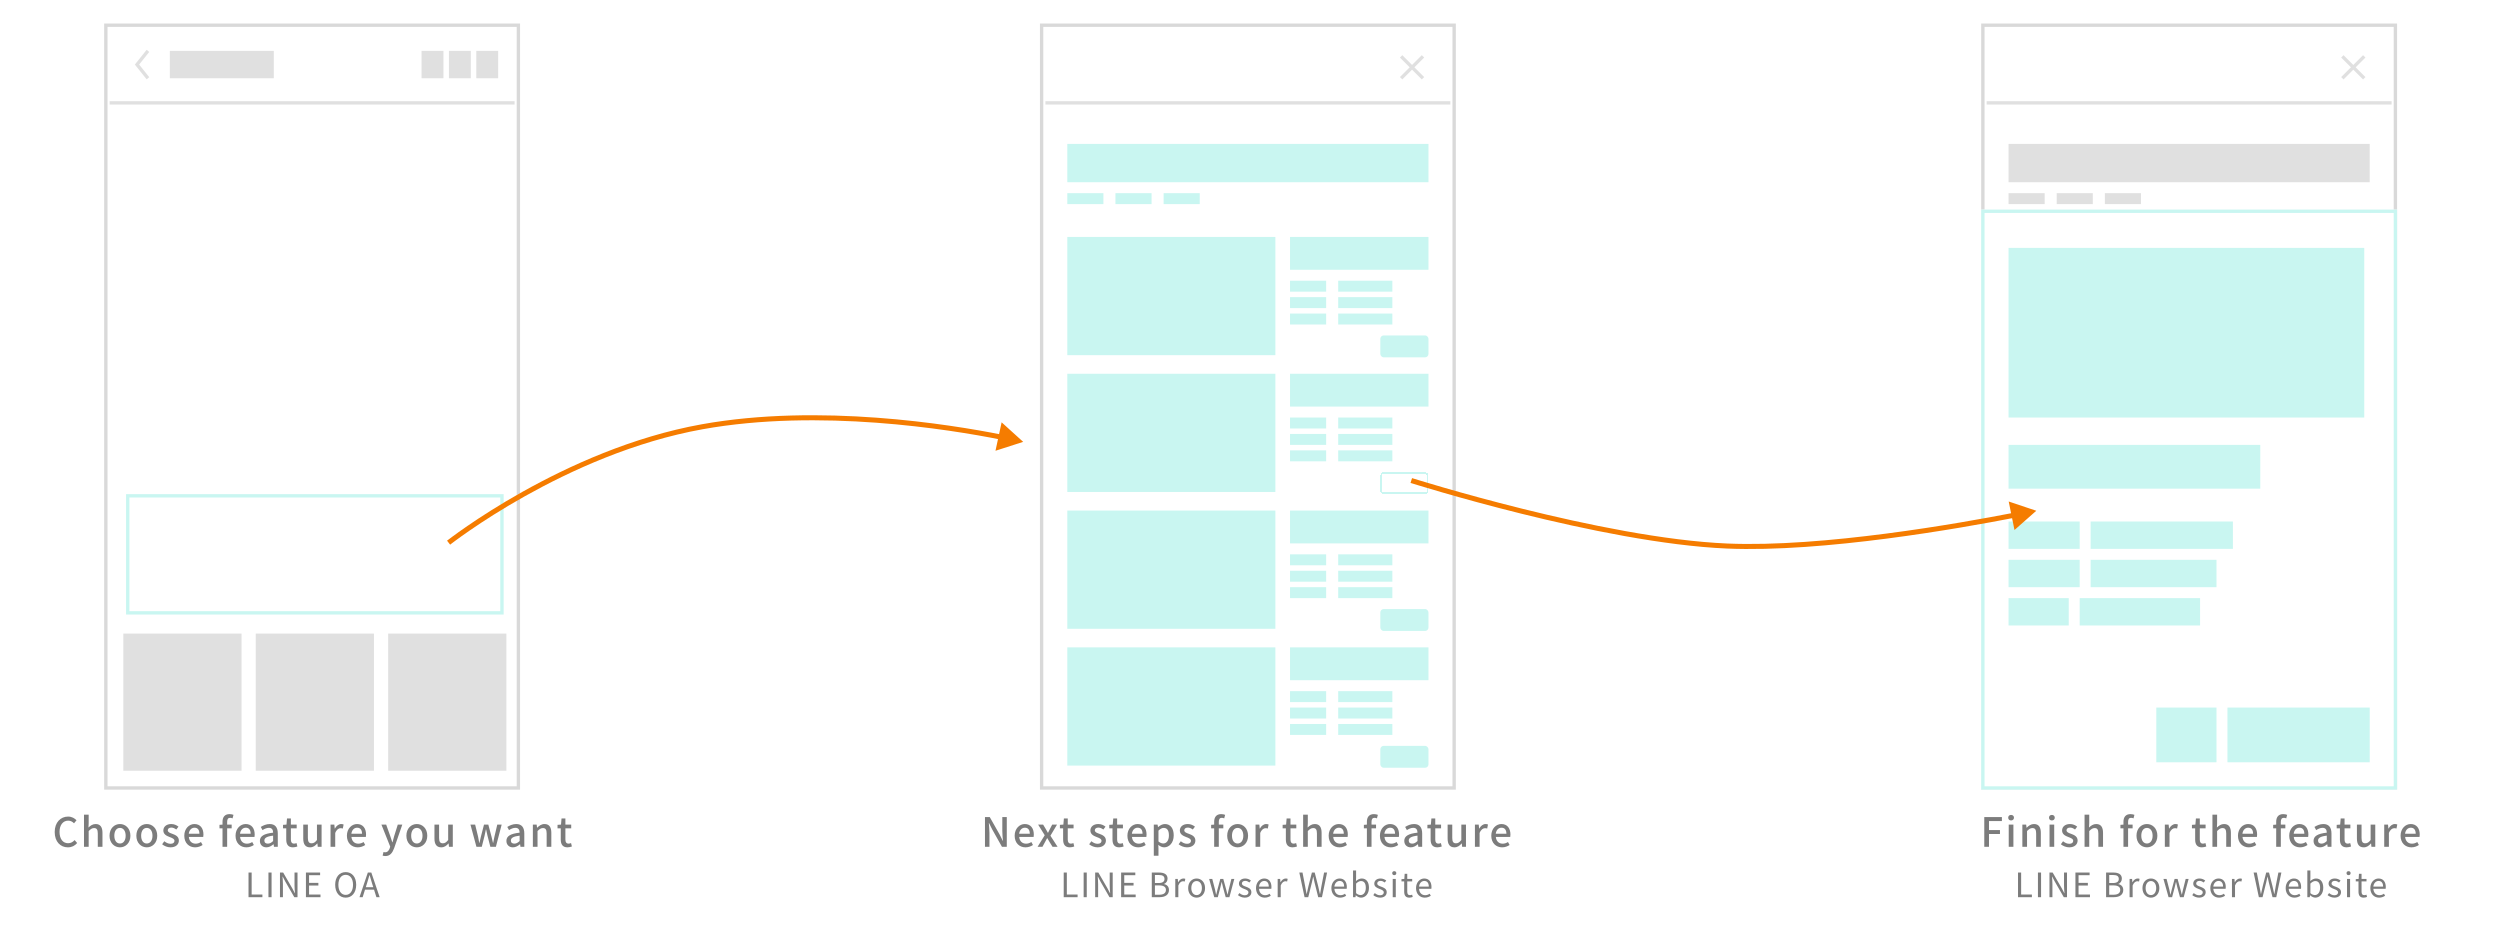 <svg width="744" height="279" viewBox="0 0 744 279" fill="none" xmlns="http://www.w3.org/2000/svg">
<g clip-path="url(#clip0_672_5881)">
<rect width="744" height="279" fill="white"/>
<rect x="597.743" y="42.829" width="107.486" height="11.4" fill="#E0E0E0"/>
<rect x="597.743" y="70.514" width="61.926" height="35.185" fill="#E0E0E0"/>
<rect x="664.026" y="70.514" width="41.203" height="9.771" fill="#E0E0E0"/>
<rect x="664.026" y="83.543" width="10.749" height="3.257" fill="#E0E0E0"/>
<rect x="597.743" y="57.486" width="10.749" height="3.257" fill="#E0E0E0"/>
<rect x="612.074" y="57.486" width="10.749" height="3.257" fill="#E0E0E0"/>
<rect x="626.406" y="57.486" width="10.749" height="3.257" fill="#E0E0E0"/>
<rect x="678.357" y="83.543" width="16.123" height="3.257" fill="#E0E0E0"/>
<rect x="664.026" y="88.429" width="10.749" height="3.257" fill="#E0E0E0"/>
<rect x="678.357" y="88.429" width="16.123" height="3.257" fill="#E0E0E0"/>
<rect x="664.026" y="93.314" width="10.749" height="3.257" fill="#E0E0E0"/>
<rect x="678.357" y="93.314" width="16.123" height="3.257" fill="#E0E0E0"/>
<rect x="690.897" y="99.829" width="14.331" height="6.514" rx="1" fill="#E0E0E0"/>
<path d="M697.086 16.771L703.6 23.286" stroke="#E0E0E0"/>
<path d="M697.086 23.286L703.6 16.771" stroke="#E0E0E0"/>
<path d="M591.229 30.614H711.743" stroke="#E0E0E0"/>
<rect x="590.1" y="7.5" width="122.771" height="227" stroke="#D9D9D9"/>
<rect x="317.628" y="42.829" width="107.486" height="11.4" fill="#C9F6F1"/>
<rect x="317.628" y="70.514" width="61.926" height="35.185" fill="#C9F6F1"/>
<rect x="383.912" y="70.514" width="41.203" height="9.771" fill="#C9F6F1"/>
<rect x="383.912" y="83.543" width="10.749" height="3.257" fill="#C9F6F1"/>
<rect x="317.628" y="57.486" width="10.749" height="3.257" fill="#C9F6F1"/>
<rect x="331.959" y="57.486" width="10.749" height="3.257" fill="#C9F6F1"/>
<rect x="346.292" y="57.486" width="10.749" height="3.257" fill="#C9F6F1"/>
<rect x="398.243" y="83.543" width="16.123" height="3.257" fill="#C9F6F1"/>
<rect x="383.912" y="88.429" width="10.749" height="3.257" fill="#C9F6F1"/>
<rect x="398.243" y="88.429" width="16.123" height="3.257" fill="#C9F6F1"/>
<rect x="383.912" y="93.314" width="10.749" height="3.257" fill="#C9F6F1"/>
<rect x="398.243" y="93.314" width="16.123" height="3.257" fill="#C9F6F1"/>
<rect x="410.783" y="99.829" width="14.331" height="6.514" rx="1" fill="#C9F6F1"/>
<rect x="317.628" y="111.229" width="61.926" height="35.185" fill="#C9F6F1"/>
<rect x="383.912" y="111.229" width="41.203" height="9.771" fill="#C9F6F1"/>
<rect x="383.912" y="124.257" width="10.749" height="3.257" fill="#C9F6F1"/>
<rect x="398.243" y="124.257" width="16.123" height="3.257" fill="#C9F6F1"/>
<rect x="383.912" y="129.143" width="10.749" height="3.257" fill="#C9F6F1"/>
<rect x="398.243" y="129.143" width="16.123" height="3.257" fill="#C9F6F1"/>
<rect x="383.912" y="134.029" width="10.749" height="3.257" fill="#C9F6F1"/>
<rect x="398.243" y="134.029" width="16.123" height="3.257" fill="#C9F6F1"/>
<g filter="url(#filter0_d_672_5881)">
<rect x="411.033" y="140.793" width="13.831" height="6.014" rx="0.75" stroke="#C9F6F1" stroke-width="0.5" shape-rendering="crispEdges"/>
</g>
<rect x="317.628" y="151.943" width="61.926" height="35.185" fill="#C9F6F1"/>
<rect x="383.912" y="151.943" width="41.203" height="9.771" fill="#C9F6F1"/>
<rect x="383.912" y="164.971" width="10.749" height="3.257" fill="#C9F6F1"/>
<rect x="398.243" y="164.971" width="16.123" height="3.257" fill="#C9F6F1"/>
<rect x="383.912" y="169.857" width="10.749" height="3.257" fill="#C9F6F1"/>
<rect x="398.243" y="169.857" width="16.123" height="3.257" fill="#C9F6F1"/>
<rect x="383.912" y="174.743" width="10.749" height="3.257" fill="#C9F6F1"/>
<rect x="398.243" y="174.743" width="16.123" height="3.257" fill="#C9F6F1"/>
<rect x="410.783" y="181.257" width="14.331" height="6.514" rx="1" fill="#C9F6F1"/>
<rect x="317.628" y="192.657" width="61.926" height="35.185" fill="#C9F6F1"/>
<rect x="383.912" y="192.657" width="41.203" height="9.771" fill="#C9F6F1"/>
<rect x="383.912" y="205.686" width="10.749" height="3.257" fill="#C9F6F1"/>
<rect x="398.243" y="205.686" width="16.123" height="3.257" fill="#C9F6F1"/>
<rect x="383.912" y="210.571" width="10.749" height="3.257" fill="#C9F6F1"/>
<rect x="398.243" y="210.571" width="16.123" height="3.257" fill="#C9F6F1"/>
<rect x="383.912" y="215.457" width="10.749" height="3.257" fill="#C9F6F1"/>
<rect x="398.243" y="215.457" width="16.123" height="3.257" fill="#C9F6F1"/>
<rect x="410.783" y="221.971" width="14.331" height="6.514" rx="1" fill="#C9F6F1"/>
<g filter="url(#filter1_d_672_5881)">
<rect x="37.514" y="147.057" width="112.371" height="35.829" fill="white"/>
<rect x="38.014" y="147.557" width="111.371" height="34.829" stroke="#C9F6F1"/>
</g>
<rect x="50.543" y="15.143" width="30.943" height="8.143" fill="#E0E0E0"/>
<rect x="141.743" y="15.143" width="6.514" height="8.143" fill="#E0E0E0"/>
<rect x="133.6" y="15.143" width="6.514" height="8.143" fill="#E0E0E0"/>
<rect x="125.457" y="15.143" width="6.514" height="8.143" fill="#E0E0E0"/>
<rect x="36.7" y="188.556" width="35.185" height="40.815" fill="#E0E0E0"/>
<rect x="115.515" y="188.556" width="35.185" height="40.815" fill="#E0E0E0"/>
<rect x="76.107" y="188.556" width="35.185" height="40.815" fill="#E0E0E0"/>
<path d="M44.029 15.143L40.772 19.214L44.029 23.286" stroke="#E0E0E0"/>
<path d="M32.629 30.614H153.143" stroke="#E0E0E0"/>
<rect x="31.5" y="7.5" width="122.771" height="227" stroke="#D9D9D9"/>
<path d="M416.971 16.771L423.485 23.286" stroke="#E0E0E0"/>
<path d="M416.971 23.286L423.485 16.771" stroke="#E0E0E0"/>
<path d="M311.114 30.614H431.629" stroke="#E0E0E0"/>
<rect x="309.986" y="7.5" width="122.771" height="227" stroke="#D9D9D9"/>
<g filter="url(#filter2_d_672_5881)">
<rect x="589.6" y="62.371" width="123.771" height="172.629" fill="white"/>
<rect x="590.1" y="62.871" width="122.771" height="171.629" stroke="#C9F6F1"/>
</g>
<rect x="597.743" y="73.772" width="105.857" height="50.486" fill="#C9F6F1"/>
<rect x="597.743" y="132.4" width="74.914" height="13.029" fill="#C9F6F1"/>
<rect x="662.886" y="210.571" width="42.343" height="16.286" fill="#C9F6F1"/>
<rect x="641.714" y="210.571" width="17.914" height="16.286" fill="#C9F6F1"/>
<rect x="597.743" y="155.2" width="21.171" height="8.143" fill="#C9F6F1"/>
<rect x="622.171" y="155.2" width="42.343" height="8.143" fill="#C9F6F1"/>
<rect x="597.743" y="166.6" width="21.171" height="8.143" fill="#C9F6F1"/>
<rect x="597.743" y="178" width="17.914" height="8.143" fill="#C9F6F1"/>
<rect x="622.171" y="166.6" width="37.457" height="8.143" fill="#C9F6F1"/>
<rect x="618.914" y="178" width="35.829" height="8.143" fill="#C9F6F1"/>
<path d="M304.5 131.5L298.083 125.684L296.255 134.149L304.5 131.5ZM209 127L208.867 126.262L209 127ZM133.5 161.5C133.964 162.089 133.964 162.089 133.964 162.089C133.964 162.089 133.965 162.089 133.965 162.088C133.966 162.088 133.967 162.086 133.969 162.085C133.973 162.082 133.979 162.077 133.987 162.071C134.003 162.059 134.027 162.04 134.06 162.014C134.125 161.964 134.223 161.889 134.352 161.789C134.611 161.591 134.998 161.299 135.505 160.923C136.52 160.172 138.018 159.089 139.944 157.766C143.797 155.119 149.363 151.512 156.21 147.674C169.91 139.994 188.703 131.411 209.133 127.738L208.867 126.262C188.212 129.975 169.256 138.642 155.477 146.365C148.584 150.229 142.978 153.862 139.095 156.53C137.153 157.864 135.641 158.957 134.613 159.718C134.099 160.098 133.706 160.395 133.441 160.598C133.308 160.699 133.208 160.777 133.14 160.83C133.106 160.856 133.08 160.876 133.063 160.89C133.054 160.896 133.048 160.902 133.043 160.905C133.041 160.907 133.039 160.908 133.038 160.909C133.037 160.91 133.037 160.91 133.037 160.91C133.036 160.911 133.036 160.911 133.5 161.5ZM209.133 127.738C243.846 121.498 282.578 127.785 297.757 130.811L298.05 129.34C282.836 126.307 243.872 119.969 208.867 126.262L209.133 127.738Z" fill="#F57C00"/>
<path d="M606 152L597.789 149.246L599.509 157.733L606 152ZM514 162.5L513.968 163.249L514 162.5ZM420 143C419.774 143.715 419.774 143.715 419.774 143.715C419.775 143.715 419.776 143.716 419.776 143.716C419.778 143.716 419.781 143.717 419.784 143.718C419.791 143.721 419.802 143.724 419.816 143.728C419.843 143.737 419.884 143.75 419.939 143.767C420.048 143.801 420.209 143.852 420.422 143.918C420.846 144.05 421.473 144.243 422.284 144.49C423.907 144.984 426.265 145.69 429.212 146.543C435.105 148.249 443.353 150.539 452.773 152.88C471.599 157.557 495.16 162.448 513.968 163.249L514.032 161.751C495.383 160.957 471.944 156.097 453.135 151.424C443.737 149.089 435.508 146.804 429.629 145.102C426.689 144.251 424.337 143.547 422.721 143.055C421.913 142.809 421.289 142.616 420.867 142.485C420.656 142.42 420.495 142.37 420.388 142.336C420.334 142.319 420.294 142.306 420.267 142.298C420.253 142.293 420.243 142.29 420.236 142.288C420.233 142.287 420.23 142.286 420.229 142.286C420.228 142.285 420.227 142.285 420.227 142.285C420.227 142.285 420.226 142.285 420 143ZM513.968 163.249C542.656 164.471 583.687 157.169 599.528 154.077L599.241 152.605C583.383 155.7 542.518 162.964 514.032 161.751L513.968 163.249Z" fill="#F57C00"/>
<path d="M20.203 252.168C21.355 252.168 22.255 251.712 22.963 250.884L22.207 250.008C21.691 250.584 21.067 250.944 20.263 250.944C18.703 250.944 17.719 249.66 17.719 247.56C17.719 245.496 18.775 244.224 20.299 244.224C21.019 244.224 21.571 244.548 22.027 245.016L22.771 244.116C22.231 243.54 21.379 243.012 20.275 243.012C18.043 243.012 16.279 244.728 16.279 247.608C16.279 250.512 17.995 252.168 20.203 252.168ZM24.997 252H26.389V247.32C26.965 246.744 27.385 246.432 27.997 246.432C28.765 246.432 29.101 246.876 29.101 248.028V252H30.493V247.848C30.493 246.18 29.869 245.232 28.465 245.232C27.565 245.232 26.893 245.724 26.329 246.276L26.389 244.968V242.448H24.997V252ZM35.702 252.168C37.334 252.168 38.81 250.896 38.81 248.712C38.81 246.504 37.334 245.232 35.702 245.232C34.058 245.232 32.594 246.504 32.594 248.712C32.594 250.896 34.058 252.168 35.702 252.168ZM35.702 251.028C34.658 251.028 34.022 250.104 34.022 248.712C34.022 247.308 34.658 246.384 35.702 246.384C36.734 246.384 37.394 247.308 37.394 248.712C37.394 250.104 36.734 251.028 35.702 251.028ZM43.685 252.168C45.317 252.168 46.793 250.896 46.793 248.712C46.793 246.504 45.317 245.232 43.685 245.232C42.041 245.232 40.577 246.504 40.577 248.712C40.577 250.896 42.041 252.168 43.685 252.168ZM43.685 251.028C42.641 251.028 42.005 250.104 42.005 248.712C42.005 247.308 42.641 246.384 43.685 246.384C44.717 246.384 45.377 247.308 45.377 248.712C45.377 250.104 44.717 251.028 43.685 251.028ZM50.734 252.168C52.354 252.168 53.23 251.268 53.23 250.152C53.23 248.916 52.222 248.496 51.298 248.148C50.566 247.884 49.93 247.668 49.93 247.104C49.93 246.648 50.266 246.288 50.998 246.288C51.538 246.288 52.006 246.54 52.462 246.864L53.11 246.012C52.582 245.592 51.85 245.232 50.974 245.232C49.498 245.232 48.61 246.06 48.61 247.164C48.61 248.292 49.582 248.76 50.47 249.096C51.178 249.36 51.922 249.636 51.922 250.224C51.922 250.728 51.55 251.112 50.77 251.112C50.05 251.112 49.486 250.812 48.898 250.356L48.25 251.256C48.886 251.784 49.822 252.168 50.734 252.168ZM58.059 252.168C58.923 252.168 59.679 251.88 60.291 251.472L59.811 250.584C59.319 250.896 58.827 251.076 58.239 251.076C57.099 251.076 56.307 250.332 56.199 249.072H60.483C60.519 248.904 60.543 248.64 60.543 248.364C60.543 246.492 59.595 245.232 57.855 245.232C56.319 245.232 54.843 246.564 54.843 248.712C54.843 250.884 56.259 252.168 58.059 252.168ZM56.175 248.112C56.319 246.96 57.051 246.324 57.879 246.324C58.839 246.324 59.343 246.972 59.343 248.112H56.175ZM66.219 252H67.599V244.572C67.599 243.768 67.899 243.384 68.475 243.384C68.715 243.384 68.967 243.432 69.207 243.552L69.483 242.496C69.183 242.376 68.763 242.28 68.307 242.28C66.843 242.28 66.219 243.228 66.219 244.572V252ZM65.319 246.504H68.943V245.4H66.291L65.319 245.472V246.504ZM73.312 252.168C74.176 252.168 74.932 251.88 75.544 251.472L75.064 250.584C74.572 250.896 74.08 251.076 73.492 251.076C72.352 251.076 71.56 250.332 71.452 249.072H75.736C75.772 248.904 75.796 248.64 75.796 248.364C75.796 246.492 74.848 245.232 73.108 245.232C71.572 245.232 70.096 246.564 70.096 248.712C70.096 250.884 71.512 252.168 73.312 252.168ZM71.428 248.112C71.572 246.96 72.304 246.324 73.132 246.324C74.092 246.324 74.596 246.972 74.596 248.112H71.428ZM79.275 252.168C80.067 252.168 80.775 251.772 81.375 251.256H81.423L81.531 252H82.671V248.04C82.671 246.276 81.915 245.232 80.271 245.232C79.215 245.232 78.279 245.676 77.607 246.096L78.123 247.044C78.675 246.684 79.335 246.36 80.031 246.36C80.991 246.36 81.267 247.032 81.279 247.8C78.543 248.1 77.343 248.832 77.343 250.248C77.343 251.412 78.147 252.168 79.275 252.168ZM79.707 251.064C79.119 251.064 78.675 250.8 78.675 250.152C78.675 249.408 79.323 248.916 81.279 248.688V250.296C80.739 250.8 80.283 251.064 79.707 251.064ZM87.191 252.168C87.683 252.168 88.127 252.036 88.499 251.916L88.247 250.896C88.043 250.98 87.767 251.064 87.539 251.064C86.855 251.064 86.567 250.644 86.567 249.864V246.504H88.295V245.4H86.567V243.576H85.415L85.259 245.4L84.227 245.472V246.504H85.187V249.852C85.187 251.232 85.715 252.168 87.191 252.168ZM92.273 252.168C93.185 252.168 93.821 251.7 94.421 251.004H94.457L94.565 252H95.705V245.4H94.325V249.984C93.773 250.68 93.353 250.968 92.741 250.968C91.961 250.968 91.625 250.524 91.625 249.384V245.4H90.245V249.552C90.245 251.232 90.869 252.168 92.273 252.168ZM98.37 252H99.762V247.896C100.17 246.852 100.818 246.468 101.346 246.468C101.622 246.468 101.79 246.504 102.018 246.576L102.258 245.376C102.054 245.28 101.85 245.232 101.526 245.232C100.818 245.232 100.122 245.736 99.654 246.588H99.618L99.498 245.4H98.37V252ZM106.453 252.168C107.317 252.168 108.073 251.88 108.685 251.472L108.205 250.584C107.713 250.896 107.221 251.076 106.633 251.076C105.493 251.076 104.701 250.332 104.593 249.072H108.877C108.913 248.904 108.937 248.64 108.937 248.364C108.937 246.492 107.989 245.232 106.249 245.232C104.713 245.232 103.237 246.564 103.237 248.712C103.237 250.884 104.653 252.168 106.453 252.168ZM104.569 248.112C104.713 246.96 105.445 246.324 106.273 246.324C107.233 246.324 107.737 246.972 107.737 248.112H104.569ZM114.697 254.76C116.089 254.76 116.785 253.812 117.301 252.408L119.725 245.4H118.381L117.313 248.796C117.145 249.408 116.965 250.056 116.809 250.668H116.749C116.533 250.044 116.341 249.384 116.137 248.796L114.925 245.4H113.509L116.125 251.952L115.993 252.408C115.753 253.116 115.321 253.644 114.613 253.644C114.445 253.644 114.253 253.596 114.133 253.548L113.869 254.628C114.097 254.712 114.361 254.76 114.697 254.76ZM124.047 252.168C125.679 252.168 127.155 250.896 127.155 248.712C127.155 246.504 125.679 245.232 124.047 245.232C122.403 245.232 120.939 246.504 120.939 248.712C120.939 250.896 122.403 252.168 124.047 252.168ZM124.047 251.028C123.003 251.028 122.367 250.104 122.367 248.712C122.367 247.308 123.003 246.384 124.047 246.384C125.079 246.384 125.739 247.308 125.739 248.712C125.739 250.104 125.079 251.028 124.047 251.028ZM131.322 252.168C132.234 252.168 132.87 251.7 133.47 251.004H133.506L133.614 252H134.754V245.4H133.374V249.984C132.822 250.68 132.402 250.968 131.79 250.968C131.01 250.968 130.674 250.524 130.674 249.384V245.4H129.294V249.552C129.294 251.232 129.918 252.168 131.322 252.168ZM141.783 252H143.379L144.195 248.76C144.351 248.136 144.471 247.524 144.603 246.828H144.663C144.807 247.524 144.927 248.124 145.083 248.748L145.923 252H147.579L149.295 245.4H147.987L147.147 248.976C147.003 249.612 146.895 250.224 146.763 250.848H146.715C146.559 250.224 146.427 249.612 146.271 248.976L145.323 245.4H144.039L143.115 248.976C142.947 249.6 142.815 250.224 142.683 250.848H142.623C142.503 250.224 142.395 249.612 142.275 248.976L141.399 245.4H140.007L141.783 252ZM152.637 252.168C153.429 252.168 154.137 251.772 154.737 251.256H154.785L154.893 252H156.033V248.04C156.033 246.276 155.277 245.232 153.633 245.232C152.577 245.232 151.641 245.676 150.969 246.096L151.485 247.044C152.037 246.684 152.697 246.36 153.393 246.36C154.353 246.36 154.629 247.032 154.641 247.8C151.905 248.1 150.705 248.832 150.705 250.248C150.705 251.412 151.509 252.168 152.637 252.168ZM153.069 251.064C152.481 251.064 152.037 250.8 152.037 250.152C152.037 249.408 152.685 248.916 154.641 248.688V250.296C154.101 250.8 153.645 251.064 153.069 251.064ZM158.579 252H159.971V247.32C160.547 246.744 160.967 246.432 161.579 246.432C162.347 246.432 162.683 246.876 162.683 248.028V252H164.075V247.848C164.075 246.18 163.451 245.232 162.047 245.232C161.147 245.232 160.463 245.724 159.863 246.324H159.827L159.707 245.4H158.579V252ZM168.887 252.168C169.379 252.168 169.823 252.036 170.195 251.916L169.943 250.896C169.739 250.98 169.463 251.064 169.235 251.064C168.551 251.064 168.263 250.644 168.263 249.864V246.504H169.991V245.4H168.263V243.576H167.111L166.955 245.4L165.923 245.472V246.504H166.883V249.852C166.883 251.232 167.411 252.168 168.887 252.168ZM73.96 267H78.09V266.22H74.89V259.67H73.96V267ZM79.89 267H80.82V259.67H79.89V267ZM83.319 267H84.199V263.16C84.199 262.38 84.129 261.61 84.079 260.87H84.129L84.919 262.38L87.579 267H88.539V259.67H87.649V263.48C87.649 264.24 87.719 265.07 87.779 265.81H87.729L86.939 264.29L84.269 259.67H83.319V267ZM91.046 267H95.376V266.22H91.976V263.54H94.746V262.75H91.976V260.45H95.266V259.67H91.046V267ZM102.881 267.14C104.721 267.14 106.001 265.66 106.001 263.31C106.001 260.97 104.721 259.54 102.881 259.54C101.031 259.54 99.751 260.96 99.751 263.31C99.751 265.66 101.031 267.14 102.881 267.14ZM102.881 266.32C101.561 266.32 100.701 265.14 100.701 263.31C100.701 261.48 101.561 260.35 102.881 260.35C104.191 260.35 105.061 261.48 105.061 263.31C105.061 265.14 104.191 266.32 102.881 266.32ZM106.986 267H107.926L109.216 262.9C109.486 262.08 109.716 261.28 109.956 260.43H109.996C110.236 261.28 110.466 262.08 110.726 262.9L112.016 267H112.986L110.506 259.67H109.466L106.986 267ZM108.286 264.76H111.666V264.03H108.286V264.76Z" fill="#7C7C7C"/>
<path d="M293.127 252H294.459V247.848C294.459 246.876 294.339 245.868 294.279 244.944H294.339L295.263 246.804L298.179 252H299.619V243.168H298.287V247.296C298.287 248.244 298.395 249.324 298.479 250.224H298.419L297.495 248.364L294.555 243.168H293.127V252ZM305.179 252.168C306.043 252.168 306.799 251.88 307.411 251.472L306.931 250.584C306.439 250.896 305.947 251.076 305.359 251.076C304.219 251.076 303.427 250.332 303.319 249.072H307.603C307.639 248.904 307.663 248.64 307.663 248.364C307.663 246.492 306.715 245.232 304.975 245.232C303.439 245.232 301.963 246.564 301.963 248.712C301.963 250.884 303.379 252.168 305.179 252.168ZM303.295 248.112C303.439 246.96 304.171 246.324 304.999 246.324C305.959 246.324 306.463 246.972 306.463 248.112H303.295ZM308.788 252H310.24L310.996 250.608C311.212 250.212 311.404 249.816 311.62 249.444H311.68C311.908 249.816 312.148 250.212 312.364 250.608L313.228 252H314.728L312.604 248.712L314.572 245.4H313.132L312.448 246.72C312.256 247.104 312.076 247.464 311.896 247.836H311.848C311.632 247.464 311.416 247.104 311.224 246.72L310.432 245.4H308.944L310.912 248.568L308.788 252ZM318.39 252.168C318.882 252.168 319.326 252.036 319.698 251.916L319.446 250.896C319.242 250.98 318.966 251.064 318.738 251.064C318.054 251.064 317.766 250.644 317.766 249.864V246.504H319.494V245.4H317.766V243.576H316.614L316.458 245.4L315.426 245.472V246.504H316.386V249.852C316.386 251.232 316.914 252.168 318.39 252.168ZM326.623 252.168C328.243 252.168 329.119 251.268 329.119 250.152C329.119 248.916 328.111 248.496 327.187 248.148C326.455 247.884 325.819 247.668 325.819 247.104C325.819 246.648 326.155 246.288 326.887 246.288C327.427 246.288 327.895 246.54 328.351 246.864L328.999 246.012C328.471 245.592 327.739 245.232 326.863 245.232C325.387 245.232 324.499 246.06 324.499 247.164C324.499 248.292 325.471 248.76 326.359 249.096C327.067 249.36 327.811 249.636 327.811 250.224C327.811 250.728 327.439 251.112 326.659 251.112C325.939 251.112 325.375 250.812 324.787 250.356L324.139 251.256C324.775 251.784 325.711 252.168 326.623 252.168ZM333.081 252.168C333.573 252.168 334.017 252.036 334.389 251.916L334.137 250.896C333.933 250.98 333.657 251.064 333.429 251.064C332.745 251.064 332.457 250.644 332.457 249.864V246.504H334.185V245.4H332.457V243.576H331.305L331.149 245.4L330.117 245.472V246.504H331.077V249.852C331.077 251.232 331.605 252.168 333.081 252.168ZM338.732 252.168C339.596 252.168 340.352 251.88 340.964 251.472L340.484 250.584C339.992 250.896 339.5 251.076 338.912 251.076C337.772 251.076 336.98 250.332 336.872 249.072H341.156C341.192 248.904 341.216 248.64 341.216 248.364C341.216 246.492 340.268 245.232 338.528 245.232C336.992 245.232 335.516 246.564 335.516 248.712C335.516 250.884 336.932 252.168 338.732 252.168ZM336.848 248.112C336.992 246.96 337.724 246.324 338.552 246.324C339.512 246.324 340.016 246.972 340.016 248.112H336.848ZM343.369 254.676H344.761V252.54L344.713 251.424C345.265 251.904 345.865 252.168 346.453 252.168C347.941 252.168 349.297 250.86 349.297 248.604C349.297 246.564 348.349 245.232 346.681 245.232C345.937 245.232 345.229 245.64 344.653 246.132H344.617L344.497 245.4H343.369V254.676ZM346.189 251.016C345.781 251.016 345.277 250.86 344.761 250.416V247.188C345.313 246.66 345.805 246.384 346.309 246.384C347.413 246.384 347.869 247.236 347.869 248.616C347.869 250.164 347.137 251.016 346.189 251.016ZM353.246 252.168C354.866 252.168 355.742 251.268 355.742 250.152C355.742 248.916 354.734 248.496 353.81 248.148C353.078 247.884 352.442 247.668 352.442 247.104C352.442 246.648 352.778 246.288 353.51 246.288C354.05 246.288 354.518 246.54 354.974 246.864L355.622 246.012C355.094 245.592 354.362 245.232 353.486 245.232C352.01 245.232 351.122 246.06 351.122 247.164C351.122 248.292 352.094 248.76 352.982 249.096C353.69 249.36 354.434 249.636 354.434 250.224C354.434 250.728 354.062 251.112 353.282 251.112C352.562 251.112 351.998 250.812 351.41 250.356L350.762 251.256C351.398 251.784 352.334 252.168 353.246 252.168ZM361.335 252H362.715V244.572C362.715 243.768 363.015 243.384 363.591 243.384C363.831 243.384 364.083 243.432 364.323 243.552L364.599 242.496C364.299 242.376 363.879 242.28 363.423 242.28C361.959 242.28 361.335 243.228 361.335 244.572V252ZM360.435 246.504H364.059V245.4H361.407L360.435 245.472V246.504ZM368.32 252.168C369.952 252.168 371.428 250.896 371.428 248.712C371.428 246.504 369.952 245.232 368.32 245.232C366.676 245.232 365.212 246.504 365.212 248.712C365.212 250.896 366.676 252.168 368.32 252.168ZM368.32 251.028C367.276 251.028 366.64 250.104 366.64 248.712C366.64 247.308 367.276 246.384 368.32 246.384C369.352 246.384 370.012 247.308 370.012 248.712C370.012 250.104 369.352 251.028 368.32 251.028ZM373.65 252H375.042V247.896C375.45 246.852 376.098 246.468 376.626 246.468C376.902 246.468 377.07 246.504 377.298 246.576L377.538 245.376C377.334 245.28 377.13 245.232 376.806 245.232C376.098 245.232 375.402 245.736 374.934 246.588H374.898L374.778 245.4H373.65V252ZM384.676 252.168C385.168 252.168 385.612 252.036 385.984 251.916L385.732 250.896C385.528 250.98 385.252 251.064 385.024 251.064C384.34 251.064 384.052 250.644 384.052 249.864V246.504H385.78V245.4H384.052V243.576H382.9L382.744 245.4L381.712 245.472V246.504H382.672V249.852C382.672 251.232 383.2 252.168 384.676 252.168ZM387.814 252H389.206V247.32C389.782 246.744 390.202 246.432 390.814 246.432C391.582 246.432 391.918 246.876 391.918 248.028V252H393.31V247.848C393.31 246.18 392.686 245.232 391.282 245.232C390.382 245.232 389.71 245.724 389.146 246.276L389.206 244.968V242.448H387.814V252ZM398.627 252.168C399.491 252.168 400.247 251.88 400.859 251.472L400.379 250.584C399.887 250.896 399.395 251.076 398.807 251.076C397.667 251.076 396.875 250.332 396.767 249.072H401.051C401.087 248.904 401.111 248.64 401.111 248.364C401.111 246.492 400.163 245.232 398.423 245.232C396.887 245.232 395.411 246.564 395.411 248.712C395.411 250.884 396.827 252.168 398.627 252.168ZM396.743 248.112C396.887 246.96 397.619 246.324 398.447 246.324C399.407 246.324 399.911 246.972 399.911 248.112H396.743ZM406.787 252H408.167V244.572C408.167 243.768 408.467 243.384 409.043 243.384C409.283 243.384 409.535 243.432 409.775 243.552L410.051 242.496C409.751 242.376 409.331 242.28 408.875 242.28C407.411 242.28 406.787 243.228 406.787 244.572V252ZM405.887 246.504H409.511V245.4H406.859L405.887 245.472V246.504ZM413.88 252.168C414.744 252.168 415.5 251.88 416.112 251.472L415.632 250.584C415.14 250.896 414.648 251.076 414.06 251.076C412.92 251.076 412.128 250.332 412.02 249.072H416.304C416.34 248.904 416.364 248.64 416.364 248.364C416.364 246.492 415.416 245.232 413.676 245.232C412.14 245.232 410.664 246.564 410.664 248.712C410.664 250.884 412.08 252.168 413.88 252.168ZM411.996 248.112C412.14 246.96 412.872 246.324 413.7 246.324C414.66 246.324 415.164 246.972 415.164 248.112H411.996ZM419.842 252.168C420.634 252.168 421.342 251.772 421.942 251.256H421.99L422.098 252H423.238V248.04C423.238 246.276 422.482 245.232 420.838 245.232C419.782 245.232 418.846 245.676 418.174 246.096L418.69 247.044C419.242 246.684 419.902 246.36 420.598 246.36C421.558 246.36 421.834 247.032 421.846 247.8C419.11 248.1 417.91 248.832 417.91 250.248C417.91 251.412 418.714 252.168 419.842 252.168ZM420.274 251.064C419.686 251.064 419.242 250.8 419.242 250.152C419.242 249.408 419.89 248.916 421.846 248.688V250.296C421.306 250.8 420.85 251.064 420.274 251.064ZM427.759 252.168C428.251 252.168 428.695 252.036 429.067 251.916L428.815 250.896C428.611 250.98 428.335 251.064 428.107 251.064C427.423 251.064 427.135 250.644 427.135 249.864V246.504H428.863V245.4H427.135V243.576H425.983L425.827 245.4L424.795 245.472V246.504H425.755V249.852C425.755 251.232 426.283 252.168 427.759 252.168ZM432.84 252.168C433.752 252.168 434.388 251.7 434.988 251.004H435.024L435.132 252H436.272V245.4H434.892V249.984C434.34 250.68 433.92 250.968 433.308 250.968C432.528 250.968 432.192 250.524 432.192 249.384V245.4H430.812V249.552C430.812 251.232 431.436 252.168 432.84 252.168ZM438.938 252H440.33V247.896C440.738 246.852 441.386 246.468 441.914 246.468C442.19 246.468 442.358 246.504 442.586 246.576L442.826 245.376C442.622 245.28 442.418 245.232 442.094 245.232C441.386 245.232 440.69 245.736 440.222 246.588H440.186L440.066 245.4H438.938V252ZM447.021 252.168C447.885 252.168 448.641 251.88 449.253 251.472L448.773 250.584C448.281 250.896 447.789 251.076 447.201 251.076C446.061 251.076 445.269 250.332 445.161 249.072H449.445C449.481 248.904 449.505 248.64 449.505 248.364C449.505 246.492 448.557 245.232 446.817 245.232C445.281 245.232 443.805 246.564 443.805 248.712C443.805 250.884 445.221 252.168 447.021 252.168ZM445.137 248.112C445.281 246.96 446.013 246.324 446.841 246.324C447.801 246.324 448.305 246.972 448.305 248.112H445.137ZM316.562 267H320.692V266.22H317.492V259.67H316.562V267ZM322.491 267H323.421V259.67H322.491V267ZM325.921 267H326.801V263.16C326.801 262.38 326.731 261.61 326.681 260.87H326.731L327.521 262.38L330.181 267H331.141V259.67H330.251V263.48C330.251 264.24 330.321 265.07 330.381 265.81H330.331L329.541 264.29L326.871 259.67H325.921V267ZM333.647 267H337.977V266.22H334.577V263.54H337.347V262.75H334.577V260.45H337.867V259.67H333.647V267ZM342.772 267H345.112C346.742 267 347.882 266.29 347.882 264.86C347.882 263.86 347.272 263.27 346.392 263.1V263.06C347.082 262.83 347.462 262.19 347.462 261.47C347.462 260.18 346.432 259.67 344.942 259.67H342.772V267ZM343.702 262.79V260.4H344.832C345.972 260.4 346.552 260.72 346.552 261.58C346.552 262.33 346.042 262.79 344.782 262.79H343.702ZM343.702 266.27V263.5H344.982C346.262 263.5 346.982 263.92 346.982 264.83C346.982 265.82 346.232 266.27 344.982 266.27H343.702ZM349.765 267H350.675V263.52C351.035 262.59 351.595 262.26 352.045 262.26C352.265 262.26 352.385 262.29 352.575 262.35L352.745 261.55C352.565 261.47 352.405 261.44 352.165 261.44C351.555 261.44 350.995 261.87 350.625 262.56H350.595L350.505 261.57H349.765V267ZM356.115 267.14C357.445 267.14 358.625 266.09 358.625 264.3C358.625 262.48 357.445 261.44 356.115 261.44C354.775 261.44 353.595 262.48 353.595 264.3C353.595 266.09 354.775 267.14 356.115 267.14ZM356.115 266.38C355.165 266.38 354.535 265.54 354.535 264.3C354.535 263.04 355.165 262.2 356.115 262.2C357.055 262.2 357.685 263.04 357.685 264.3C357.685 265.54 357.055 266.38 356.115 266.38ZM361.361 267H362.421L363.181 264.09C363.331 263.57 363.441 263.07 363.551 262.51H363.601C363.731 263.07 363.831 263.56 363.971 264.08L364.761 267H365.871L367.331 261.57H366.461L365.671 264.72C365.541 265.24 365.441 265.72 365.331 266.23H365.291C365.161 265.72 365.041 265.24 364.911 264.72L364.051 261.57H363.161L362.321 264.72C362.181 265.23 362.071 265.72 361.951 266.23H361.901C361.801 265.72 361.701 265.24 361.591 264.72L360.771 261.57H359.841L361.361 267ZM370.439 267.14C371.719 267.14 372.409 266.41 372.409 265.52C372.409 264.49 371.549 264.17 370.759 263.87C370.139 263.65 369.589 263.45 369.589 262.93C369.589 262.51 369.899 262.15 370.589 262.15C371.069 262.15 371.459 262.36 371.829 262.63L372.269 262.05C371.849 261.71 371.249 261.44 370.579 261.44C369.399 261.44 368.709 262.11 368.709 262.97C368.709 263.9 369.539 264.26 370.289 264.55C370.889 264.77 371.539 265.02 371.539 265.57C371.539 266.05 371.179 266.43 370.459 266.43C369.809 266.43 369.329 266.16 368.859 265.78L368.409 266.39C368.919 266.81 369.669 267.14 370.439 267.14ZM376.386 267.14C377.126 267.14 377.696 266.89 378.176 266.58L377.846 265.97C377.446 266.24 377.016 266.41 376.496 266.41C375.456 266.41 374.756 265.66 374.686 264.51H378.346C378.376 264.37 378.386 264.18 378.386 263.99C378.386 262.43 377.606 261.44 376.226 261.44C374.976 261.44 373.786 262.53 373.786 264.3C373.786 266.08 374.936 267.14 376.386 267.14ZM374.676 263.85C374.796 262.78 375.476 262.17 376.236 262.17C377.096 262.17 377.586 262.76 377.586 263.85H374.676ZM380.233 267H381.143V263.52C381.503 262.59 382.063 262.26 382.513 262.26C382.733 262.26 382.853 262.29 383.043 262.35L383.213 261.55C383.033 261.47 382.873 261.44 382.633 261.44C382.023 261.44 381.463 261.87 381.093 262.56H381.063L380.973 261.57H380.233V267ZM388.237 267H389.337L390.427 262.58C390.547 262.01 390.677 261.48 390.797 260.91H390.837C390.947 261.48 391.067 262.01 391.197 262.58L392.297 267H393.417L394.937 259.67H394.047L393.267 263.67C393.137 264.45 392.997 265.24 392.857 266.04H392.807C392.627 265.24 392.457 264.45 392.277 263.67L391.257 259.67H390.417L389.407 263.67C389.227 264.45 389.047 265.24 388.877 266.04H388.837C388.687 265.24 388.547 264.45 388.397 263.67L387.627 259.67H386.677L388.237 267ZM398.816 267.14C399.556 267.14 400.126 266.89 400.606 266.58L400.276 265.97C399.876 266.24 399.446 266.41 398.926 266.41C397.886 266.41 397.186 265.66 397.116 264.51H400.776C400.806 264.37 400.816 264.18 400.816 263.99C400.816 262.43 400.036 261.44 398.656 261.44C397.406 261.44 396.216 262.53 396.216 264.3C396.216 266.08 397.366 267.14 398.816 267.14ZM397.106 263.85C397.226 262.78 397.906 262.17 398.666 262.17C399.526 262.17 400.016 262.76 400.016 263.85H397.106ZM405.043 267.14C406.293 267.14 407.403 266.06 407.403 264.2C407.403 262.53 406.643 261.44 405.243 261.44C404.633 261.44 404.033 261.77 403.533 262.2L403.573 261.22V259.05H402.663V267H403.383L403.473 266.44H403.503C403.973 266.88 404.543 267.14 405.043 267.14ZM404.903 266.37C404.543 266.37 404.043 266.22 403.573 265.81V262.95C404.083 262.46 404.563 262.2 405.023 262.2C406.053 262.2 406.463 263.01 406.463 264.22C406.463 265.56 405.793 266.37 404.903 266.37ZM410.716 267.14C411.996 267.14 412.686 266.41 412.686 265.52C412.686 264.49 411.826 264.17 411.036 263.87C410.416 263.65 409.866 263.45 409.866 262.93C409.866 262.51 410.176 262.15 410.866 262.15C411.346 262.15 411.736 262.36 412.106 262.63L412.546 262.05C412.126 261.71 411.526 261.44 410.856 261.44C409.676 261.44 408.986 262.11 408.986 262.97C408.986 263.9 409.816 264.26 410.566 264.55C411.166 264.77 411.816 265.02 411.816 265.57C411.816 266.05 411.456 266.43 410.736 266.43C410.086 266.43 409.606 266.16 409.136 265.78L408.686 266.39C409.196 266.81 409.946 267.14 410.716 267.14ZM414.474 267H415.384V261.57H414.474V267ZM414.934 260.45C415.284 260.45 415.544 260.22 415.544 259.84C415.544 259.49 415.284 259.26 414.934 259.26C414.574 259.26 414.324 259.49 414.324 259.84C414.324 260.22 414.574 260.45 414.934 260.45ZM419.428 267.14C419.768 267.14 420.128 267.04 420.428 266.93L420.248 266.25C420.078 266.32 419.828 266.4 419.638 266.4C419.008 266.4 418.798 266.01 418.798 265.35V262.31H420.268V261.57H418.798V260.04H418.028L417.928 261.57L417.078 261.63V262.31H417.888V265.33C417.888 266.41 418.268 267.14 419.428 267.14ZM424.011 267.14C424.751 267.14 425.321 266.89 425.801 266.58L425.471 265.97C425.071 266.24 424.641 266.41 424.121 266.41C423.081 266.41 422.381 265.66 422.311 264.51H425.971C426.001 264.37 426.011 264.18 426.011 263.99C426.011 262.43 425.231 261.44 423.851 261.44C422.601 261.44 421.411 262.53 421.411 264.3C421.411 266.08 422.561 267.14 424.011 267.14ZM422.301 263.85C422.421 262.78 423.101 262.17 423.861 262.17C424.721 262.17 425.211 262.76 425.211 263.85H422.301Z" fill="#7C7C7C"/>
<path d="M590.52 252H591.924V248.208H595.188V247.032H591.924V244.344H595.764V243.168H590.52V252ZM597.797 252H599.189V245.4H597.797V252ZM598.493 244.164C598.997 244.164 599.357 243.84 599.357 243.336C599.357 242.844 598.997 242.52 598.493 242.52C597.977 242.52 597.641 242.844 597.641 243.336C597.641 243.84 597.977 244.164 598.493 244.164ZM601.854 252H603.246V247.32C603.822 246.744 604.242 246.432 604.854 246.432C605.622 246.432 605.958 246.876 605.958 248.028V252H607.35V247.848C607.35 246.18 606.726 245.232 605.322 245.232C604.422 245.232 603.738 245.724 603.138 246.324H603.102L602.982 245.4H601.854V252ZM609.942 252H611.334V245.4H609.942V252ZM610.638 244.164C611.142 244.164 611.502 243.84 611.502 243.336C611.502 242.844 611.142 242.52 610.638 242.52C610.122 242.52 609.786 242.844 609.786 243.336C609.786 243.84 610.122 244.164 610.638 244.164ZM615.799 252.168C617.419 252.168 618.295 251.268 618.295 250.152C618.295 248.916 617.287 248.496 616.363 248.148C615.631 247.884 614.995 247.668 614.995 247.104C614.995 246.648 615.331 246.288 616.063 246.288C616.603 246.288 617.071 246.54 617.527 246.864L618.175 246.012C617.647 245.592 616.915 245.232 616.039 245.232C614.563 245.232 613.675 246.06 613.675 247.164C613.675 248.292 614.647 248.76 615.535 249.096C616.243 249.36 616.987 249.636 616.987 250.224C616.987 250.728 616.615 251.112 615.835 251.112C615.115 251.112 614.551 250.812 613.963 250.356L613.315 251.256C613.951 251.784 614.887 252.168 615.799 252.168ZM620.365 252H621.757V247.32C622.333 246.744 622.753 246.432 623.365 246.432C624.133 246.432 624.469 246.876 624.469 248.028V252H625.861V247.848C625.861 246.18 625.237 245.232 623.833 245.232C622.933 245.232 622.261 245.724 621.697 246.276L621.757 244.968V242.448H620.365V252ZM631.941 252H633.321V244.572C633.321 243.768 633.621 243.384 634.197 243.384C634.437 243.384 634.689 243.432 634.929 243.552L635.205 242.496C634.905 242.376 634.485 242.28 634.029 242.28C632.565 242.28 631.941 243.228 631.941 244.572V252ZM631.041 246.504H634.665V245.4H632.013L631.041 245.472V246.504ZM638.926 252.168C640.558 252.168 642.034 250.896 642.034 248.712C642.034 246.504 640.558 245.232 638.926 245.232C637.282 245.232 635.818 246.504 635.818 248.712C635.818 250.896 637.282 252.168 638.926 252.168ZM638.926 251.028C637.882 251.028 637.246 250.104 637.246 248.712C637.246 247.308 637.882 246.384 638.926 246.384C639.958 246.384 640.618 247.308 640.618 248.712C640.618 250.104 639.958 251.028 638.926 251.028ZM644.257 252H645.649V247.896C646.057 246.852 646.705 246.468 647.233 246.468C647.509 246.468 647.677 246.504 647.905 246.576L648.145 245.376C647.941 245.28 647.737 245.232 647.413 245.232C646.705 245.232 646.009 245.736 645.541 246.588H645.505L645.385 245.4H644.257V252ZM655.282 252.168C655.774 252.168 656.218 252.036 656.59 251.916L656.338 250.896C656.134 250.98 655.858 251.064 655.63 251.064C654.946 251.064 654.658 250.644 654.658 249.864V246.504H656.386V245.4H654.658V243.576H653.506L653.35 245.4L652.318 245.472V246.504H653.278V249.852C653.278 251.232 653.806 252.168 655.282 252.168ZM658.42 252H659.812V247.32C660.388 246.744 660.808 246.432 661.42 246.432C662.188 246.432 662.524 246.876 662.524 248.028V252H663.916V247.848C663.916 246.18 663.292 245.232 661.888 245.232C660.988 245.232 660.316 245.724 659.752 246.276L659.812 244.968V242.448H658.42V252ZM669.233 252.168C670.097 252.168 670.853 251.88 671.465 251.472L670.985 250.584C670.493 250.896 670.001 251.076 669.413 251.076C668.273 251.076 667.481 250.332 667.373 249.072H671.657C671.693 248.904 671.717 248.64 671.717 248.364C671.717 246.492 670.769 245.232 669.029 245.232C667.493 245.232 666.017 246.564 666.017 248.712C666.017 250.884 667.433 252.168 669.233 252.168ZM667.349 248.112C667.493 246.96 668.225 246.324 669.053 246.324C670.013 246.324 670.517 246.972 670.517 248.112H667.349ZM677.394 252H678.774V244.572C678.774 243.768 679.074 243.384 679.65 243.384C679.89 243.384 680.142 243.432 680.382 243.552L680.658 242.496C680.358 242.376 679.938 242.28 679.482 242.28C678.018 242.28 677.394 243.228 677.394 244.572V252ZM676.494 246.504H680.118V245.4H677.466L676.494 245.472V246.504ZM684.487 252.168C685.351 252.168 686.107 251.88 686.719 251.472L686.239 250.584C685.747 250.896 685.255 251.076 684.667 251.076C683.527 251.076 682.735 250.332 682.627 249.072H686.911C686.947 248.904 686.971 248.64 686.971 248.364C686.971 246.492 686.023 245.232 684.283 245.232C682.747 245.232 681.271 246.564 681.271 248.712C681.271 250.884 682.687 252.168 684.487 252.168ZM682.603 248.112C682.747 246.96 683.479 246.324 684.307 246.324C685.267 246.324 685.771 246.972 685.771 248.112H682.603ZM690.449 252.168C691.241 252.168 691.949 251.772 692.549 251.256H692.597L692.705 252H693.845V248.04C693.845 246.276 693.089 245.232 691.445 245.232C690.389 245.232 689.453 245.676 688.781 246.096L689.297 247.044C689.849 246.684 690.509 246.36 691.205 246.36C692.165 246.36 692.441 247.032 692.453 247.8C689.717 248.1 688.517 248.832 688.517 250.248C688.517 251.412 689.321 252.168 690.449 252.168ZM690.881 251.064C690.293 251.064 689.849 250.8 689.849 250.152C689.849 249.408 690.497 248.916 692.453 248.688V250.296C691.913 250.8 691.457 251.064 690.881 251.064ZM698.365 252.168C698.857 252.168 699.301 252.036 699.673 251.916L699.421 250.896C699.217 250.98 698.941 251.064 698.713 251.064C698.029 251.064 697.741 250.644 697.741 249.864V246.504H699.469V245.4H697.741V243.576H696.589L696.433 245.4L695.401 245.472V246.504H696.361V249.852C696.361 251.232 696.889 252.168 698.365 252.168ZM703.447 252.168C704.359 252.168 704.995 251.7 705.595 251.004H705.631L705.739 252H706.879V245.4H705.499V249.984C704.947 250.68 704.527 250.968 703.915 250.968C703.135 250.968 702.799 250.524 702.799 249.384V245.4H701.419V249.552C701.419 251.232 702.043 252.168 703.447 252.168ZM709.544 252H710.936V247.896C711.344 246.852 711.992 246.468 712.52 246.468C712.796 246.468 712.964 246.504 713.192 246.576L713.432 245.376C713.228 245.28 713.024 245.232 712.7 245.232C711.992 245.232 711.296 245.736 710.828 246.588H710.792L710.672 245.4H709.544V252ZM717.627 252.168C718.491 252.168 719.247 251.88 719.859 251.472L719.379 250.584C718.887 250.896 718.395 251.076 717.807 251.076C716.667 251.076 715.875 250.332 715.767 249.072H720.051C720.087 248.904 720.111 248.64 720.111 248.364C720.111 246.492 719.163 245.232 717.423 245.232C715.887 245.232 714.411 246.564 714.411 248.712C714.411 250.884 715.827 252.168 717.627 252.168ZM715.743 248.112C715.887 246.96 716.619 246.324 717.447 246.324C718.407 246.324 718.911 246.972 718.911 248.112H715.743ZM600.562 267H604.692V266.22H601.492V259.67H600.562V267ZM606.491 267H607.421V259.67H606.491V267ZM609.921 267H610.801V263.16C610.801 262.38 610.731 261.61 610.681 260.87H610.731L611.521 262.38L614.181 267H615.141V259.67H614.251V263.48C614.251 264.24 614.321 265.07 614.381 265.81H614.331L613.541 264.29L610.871 259.67H609.921V267ZM617.647 267H621.977V266.22H618.577V263.54H621.347V262.75H618.577V260.45H621.867V259.67H617.647V267ZM626.772 267H629.112C630.742 267 631.882 266.29 631.882 264.86C631.882 263.86 631.272 263.27 630.392 263.1V263.06C631.082 262.83 631.462 262.19 631.462 261.47C631.462 260.18 630.432 259.67 628.942 259.67H626.772V267ZM627.702 262.79V260.4H628.832C629.972 260.4 630.552 260.72 630.552 261.58C630.552 262.33 630.042 262.79 628.782 262.79H627.702ZM627.702 266.27V263.5H628.982C630.262 263.5 630.982 263.92 630.982 264.83C630.982 265.82 630.232 266.27 628.982 266.27H627.702ZM633.765 267H634.675V263.52C635.035 262.59 635.595 262.26 636.045 262.26C636.265 262.26 636.385 262.29 636.575 262.35L636.745 261.55C636.565 261.47 636.405 261.44 636.165 261.44C635.555 261.44 634.995 261.87 634.625 262.56H634.595L634.505 261.57H633.765V267ZM640.115 267.14C641.445 267.14 642.625 266.09 642.625 264.3C642.625 262.48 641.445 261.44 640.115 261.44C638.775 261.44 637.595 262.48 637.595 264.3C637.595 266.09 638.775 267.14 640.115 267.14ZM640.115 266.38C639.165 266.38 638.535 265.54 638.535 264.3C638.535 263.04 639.165 262.2 640.115 262.2C641.055 262.2 641.685 263.04 641.685 264.3C641.685 265.54 641.055 266.38 640.115 266.38ZM645.361 267H646.421L647.181 264.09C647.331 263.57 647.441 263.07 647.551 262.51H647.601C647.731 263.07 647.831 263.56 647.971 264.08L648.761 267H649.871L651.331 261.57H650.461L649.671 264.72C649.541 265.24 649.441 265.72 649.331 266.23H649.291C649.161 265.72 649.041 265.24 648.911 264.72L648.051 261.57H647.161L646.321 264.72C646.181 265.23 646.071 265.72 645.951 266.23H645.901C645.801 265.72 645.701 265.24 645.591 264.72L644.771 261.57H643.841L645.361 267ZM654.439 267.14C655.719 267.14 656.409 266.41 656.409 265.52C656.409 264.49 655.549 264.17 654.759 263.87C654.139 263.65 653.589 263.45 653.589 262.93C653.589 262.51 653.899 262.15 654.589 262.15C655.069 262.15 655.459 262.36 655.829 262.63L656.269 262.05C655.849 261.71 655.249 261.44 654.579 261.44C653.399 261.44 652.709 262.11 652.709 262.97C652.709 263.9 653.539 264.26 654.289 264.55C654.889 264.77 655.539 265.02 655.539 265.57C655.539 266.05 655.179 266.43 654.459 266.43C653.809 266.43 653.329 266.16 652.859 265.78L652.409 266.39C652.919 266.81 653.669 267.14 654.439 267.14ZM660.386 267.14C661.126 267.14 661.696 266.89 662.176 266.58L661.846 265.97C661.446 266.24 661.016 266.41 660.496 266.41C659.456 266.41 658.756 265.66 658.686 264.51H662.346C662.376 264.37 662.386 264.18 662.386 263.99C662.386 262.43 661.606 261.44 660.226 261.44C658.976 261.44 657.786 262.53 657.786 264.3C657.786 266.08 658.936 267.14 660.386 267.14ZM658.676 263.85C658.796 262.78 659.476 262.17 660.236 262.17C661.096 262.17 661.586 262.76 661.586 263.85H658.676ZM664.233 267H665.143V263.52C665.503 262.59 666.063 262.26 666.513 262.26C666.733 262.26 666.853 262.29 667.043 262.35L667.213 261.55C667.033 261.47 666.873 261.44 666.633 261.44C666.023 261.44 665.463 261.87 665.093 262.56H665.063L664.973 261.57H664.233V267ZM672.237 267H673.337L674.427 262.58C674.547 262.01 674.677 261.48 674.797 260.91H674.837C674.947 261.48 675.067 262.01 675.197 262.58L676.297 267H677.417L678.937 259.67H678.047L677.267 263.67C677.137 264.45 676.997 265.24 676.857 266.04H676.807C676.627 265.24 676.457 264.45 676.277 263.67L675.257 259.67H674.417L673.407 263.67C673.227 264.45 673.047 265.24 672.877 266.04H672.837C672.687 265.24 672.547 264.45 672.397 263.67L671.627 259.67H670.677L672.237 267ZM682.816 267.14C683.556 267.14 684.126 266.89 684.606 266.58L684.276 265.97C683.876 266.24 683.446 266.41 682.926 266.41C681.886 266.41 681.186 265.66 681.116 264.51H684.776C684.806 264.37 684.816 264.18 684.816 263.99C684.816 262.43 684.036 261.44 682.656 261.44C681.406 261.44 680.216 262.53 680.216 264.3C680.216 266.08 681.366 267.14 682.816 267.14ZM681.106 263.85C681.226 262.78 681.906 262.17 682.666 262.17C683.526 262.17 684.016 262.76 684.016 263.85H681.106ZM689.043 267.14C690.293 267.14 691.403 266.06 691.403 264.2C691.403 262.53 690.643 261.44 689.243 261.44C688.633 261.44 688.033 261.77 687.533 262.2L687.573 261.22V259.05H686.663V267H687.383L687.473 266.44H687.503C687.973 266.88 688.543 267.14 689.043 267.14ZM688.903 266.37C688.543 266.37 688.043 266.22 687.573 265.81V262.95C688.083 262.46 688.563 262.2 689.023 262.2C690.053 262.2 690.463 263.01 690.463 264.22C690.463 265.56 689.793 266.37 688.903 266.37ZM694.716 267.14C695.996 267.14 696.686 266.41 696.686 265.52C696.686 264.49 695.826 264.17 695.036 263.87C694.416 263.65 693.866 263.45 693.866 262.93C693.866 262.51 694.176 262.15 694.866 262.15C695.346 262.15 695.736 262.36 696.106 262.63L696.546 262.05C696.126 261.71 695.526 261.44 694.856 261.44C693.676 261.44 692.986 262.11 692.986 262.97C692.986 263.9 693.816 264.26 694.566 264.55C695.166 264.77 695.816 265.02 695.816 265.57C695.816 266.05 695.456 266.43 694.736 266.43C694.086 266.43 693.606 266.16 693.136 265.78L692.686 266.39C693.196 266.81 693.946 267.14 694.716 267.14ZM698.474 267H699.384V261.57H698.474V267ZM698.934 260.45C699.284 260.45 699.544 260.22 699.544 259.84C699.544 259.49 699.284 259.26 698.934 259.26C698.574 259.26 698.324 259.49 698.324 259.84C698.324 260.22 698.574 260.45 698.934 260.45ZM703.428 267.14C703.768 267.14 704.128 267.04 704.428 266.93L704.248 266.25C704.078 266.32 703.828 266.4 703.638 266.4C703.008 266.4 702.798 266.01 702.798 265.35V262.31H704.268V261.57H702.798V260.04H702.028L701.928 261.57L701.078 261.63V262.31H701.888V265.33C701.888 266.41 702.268 267.14 703.428 267.14ZM708.011 267.14C708.751 267.14 709.321 266.89 709.801 266.58L709.471 265.97C709.071 266.24 708.641 266.41 708.121 266.41C707.081 266.41 706.381 265.66 706.311 264.51H709.971C710.001 264.37 710.011 264.18 710.011 263.99C710.011 262.43 709.231 261.44 707.851 261.44C706.601 261.44 705.411 262.53 705.411 264.3C705.411 266.08 706.561 267.14 708.011 267.14ZM706.301 263.85C706.421 262.78 707.101 262.17 707.861 262.17C708.721 262.17 709.211 262.76 709.211 263.85H706.301Z" fill="#7C7C7C"/>
</g>
<defs>
<filter id="filter0_d_672_5881" x="406.783" y="136.543" width="22.331" height="14.514" filterUnits="userSpaceOnUse" color-interpolation-filters="sRGB">
<feFlood flood-opacity="0" result="BackgroundImageFix"/>
<feColorMatrix in="SourceAlpha" type="matrix" values="0 0 0 0 0 0 0 0 0 0 0 0 0 0 0 0 0 0 127 0" result="hardAlpha"/>
<feOffset/>
<feGaussianBlur stdDeviation="2"/>
<feComposite in2="hardAlpha" operator="out"/>
<feColorMatrix type="matrix" values="0 0 0 0 0.788 0 0 0 0 0.965 0 0 0 0 0.945 0 0 0 1 0"/>
<feBlend mode="normal" in2="BackgroundImageFix" result="effect1_dropShadow_672_5881"/>
<feBlend mode="normal" in="SourceGraphic" in2="effect1_dropShadow_672_5881" result="shape"/>
</filter>
<filter id="filter1_d_672_5881" x="33.514" y="143.057" width="120.371" height="43.829" filterUnits="userSpaceOnUse" color-interpolation-filters="sRGB">
<feFlood flood-opacity="0" result="BackgroundImageFix"/>
<feColorMatrix in="SourceAlpha" type="matrix" values="0 0 0 0 0 0 0 0 0 0 0 0 0 0 0 0 0 0 127 0" result="hardAlpha"/>
<feOffset/>
<feGaussianBlur stdDeviation="2"/>
<feComposite in2="hardAlpha" operator="out"/>
<feColorMatrix type="matrix" values="0 0 0 0 0.788 0 0 0 0 0.965 0 0 0 0 0.945 0 0 0 1 0"/>
<feBlend mode="normal" in2="BackgroundImageFix" result="effect1_dropShadow_672_5881"/>
<feBlend mode="normal" in="SourceGraphic" in2="effect1_dropShadow_672_5881" result="shape"/>
</filter>
<filter id="filter2_d_672_5881" x="585.6" y="58.371" width="131.771" height="180.629" filterUnits="userSpaceOnUse" color-interpolation-filters="sRGB">
<feFlood flood-opacity="0" result="BackgroundImageFix"/>
<feColorMatrix in="SourceAlpha" type="matrix" values="0 0 0 0 0 0 0 0 0 0 0 0 0 0 0 0 0 0 127 0" result="hardAlpha"/>
<feOffset/>
<feGaussianBlur stdDeviation="2"/>
<feComposite in2="hardAlpha" operator="out"/>
<feColorMatrix type="matrix" values="0 0 0 0 0.788 0 0 0 0 0.965 0 0 0 0 0.945 0 0 0 1 0"/>
<feBlend mode="normal" in2="BackgroundImageFix" result="effect1_dropShadow_672_5881"/>
<feBlend mode="normal" in="SourceGraphic" in2="effect1_dropShadow_672_5881" result="shape"/>
</filter>
<clipPath id="clip0_672_5881">
<rect width="744" height="279" fill="white"/>
</clipPath>
</defs>
</svg>
